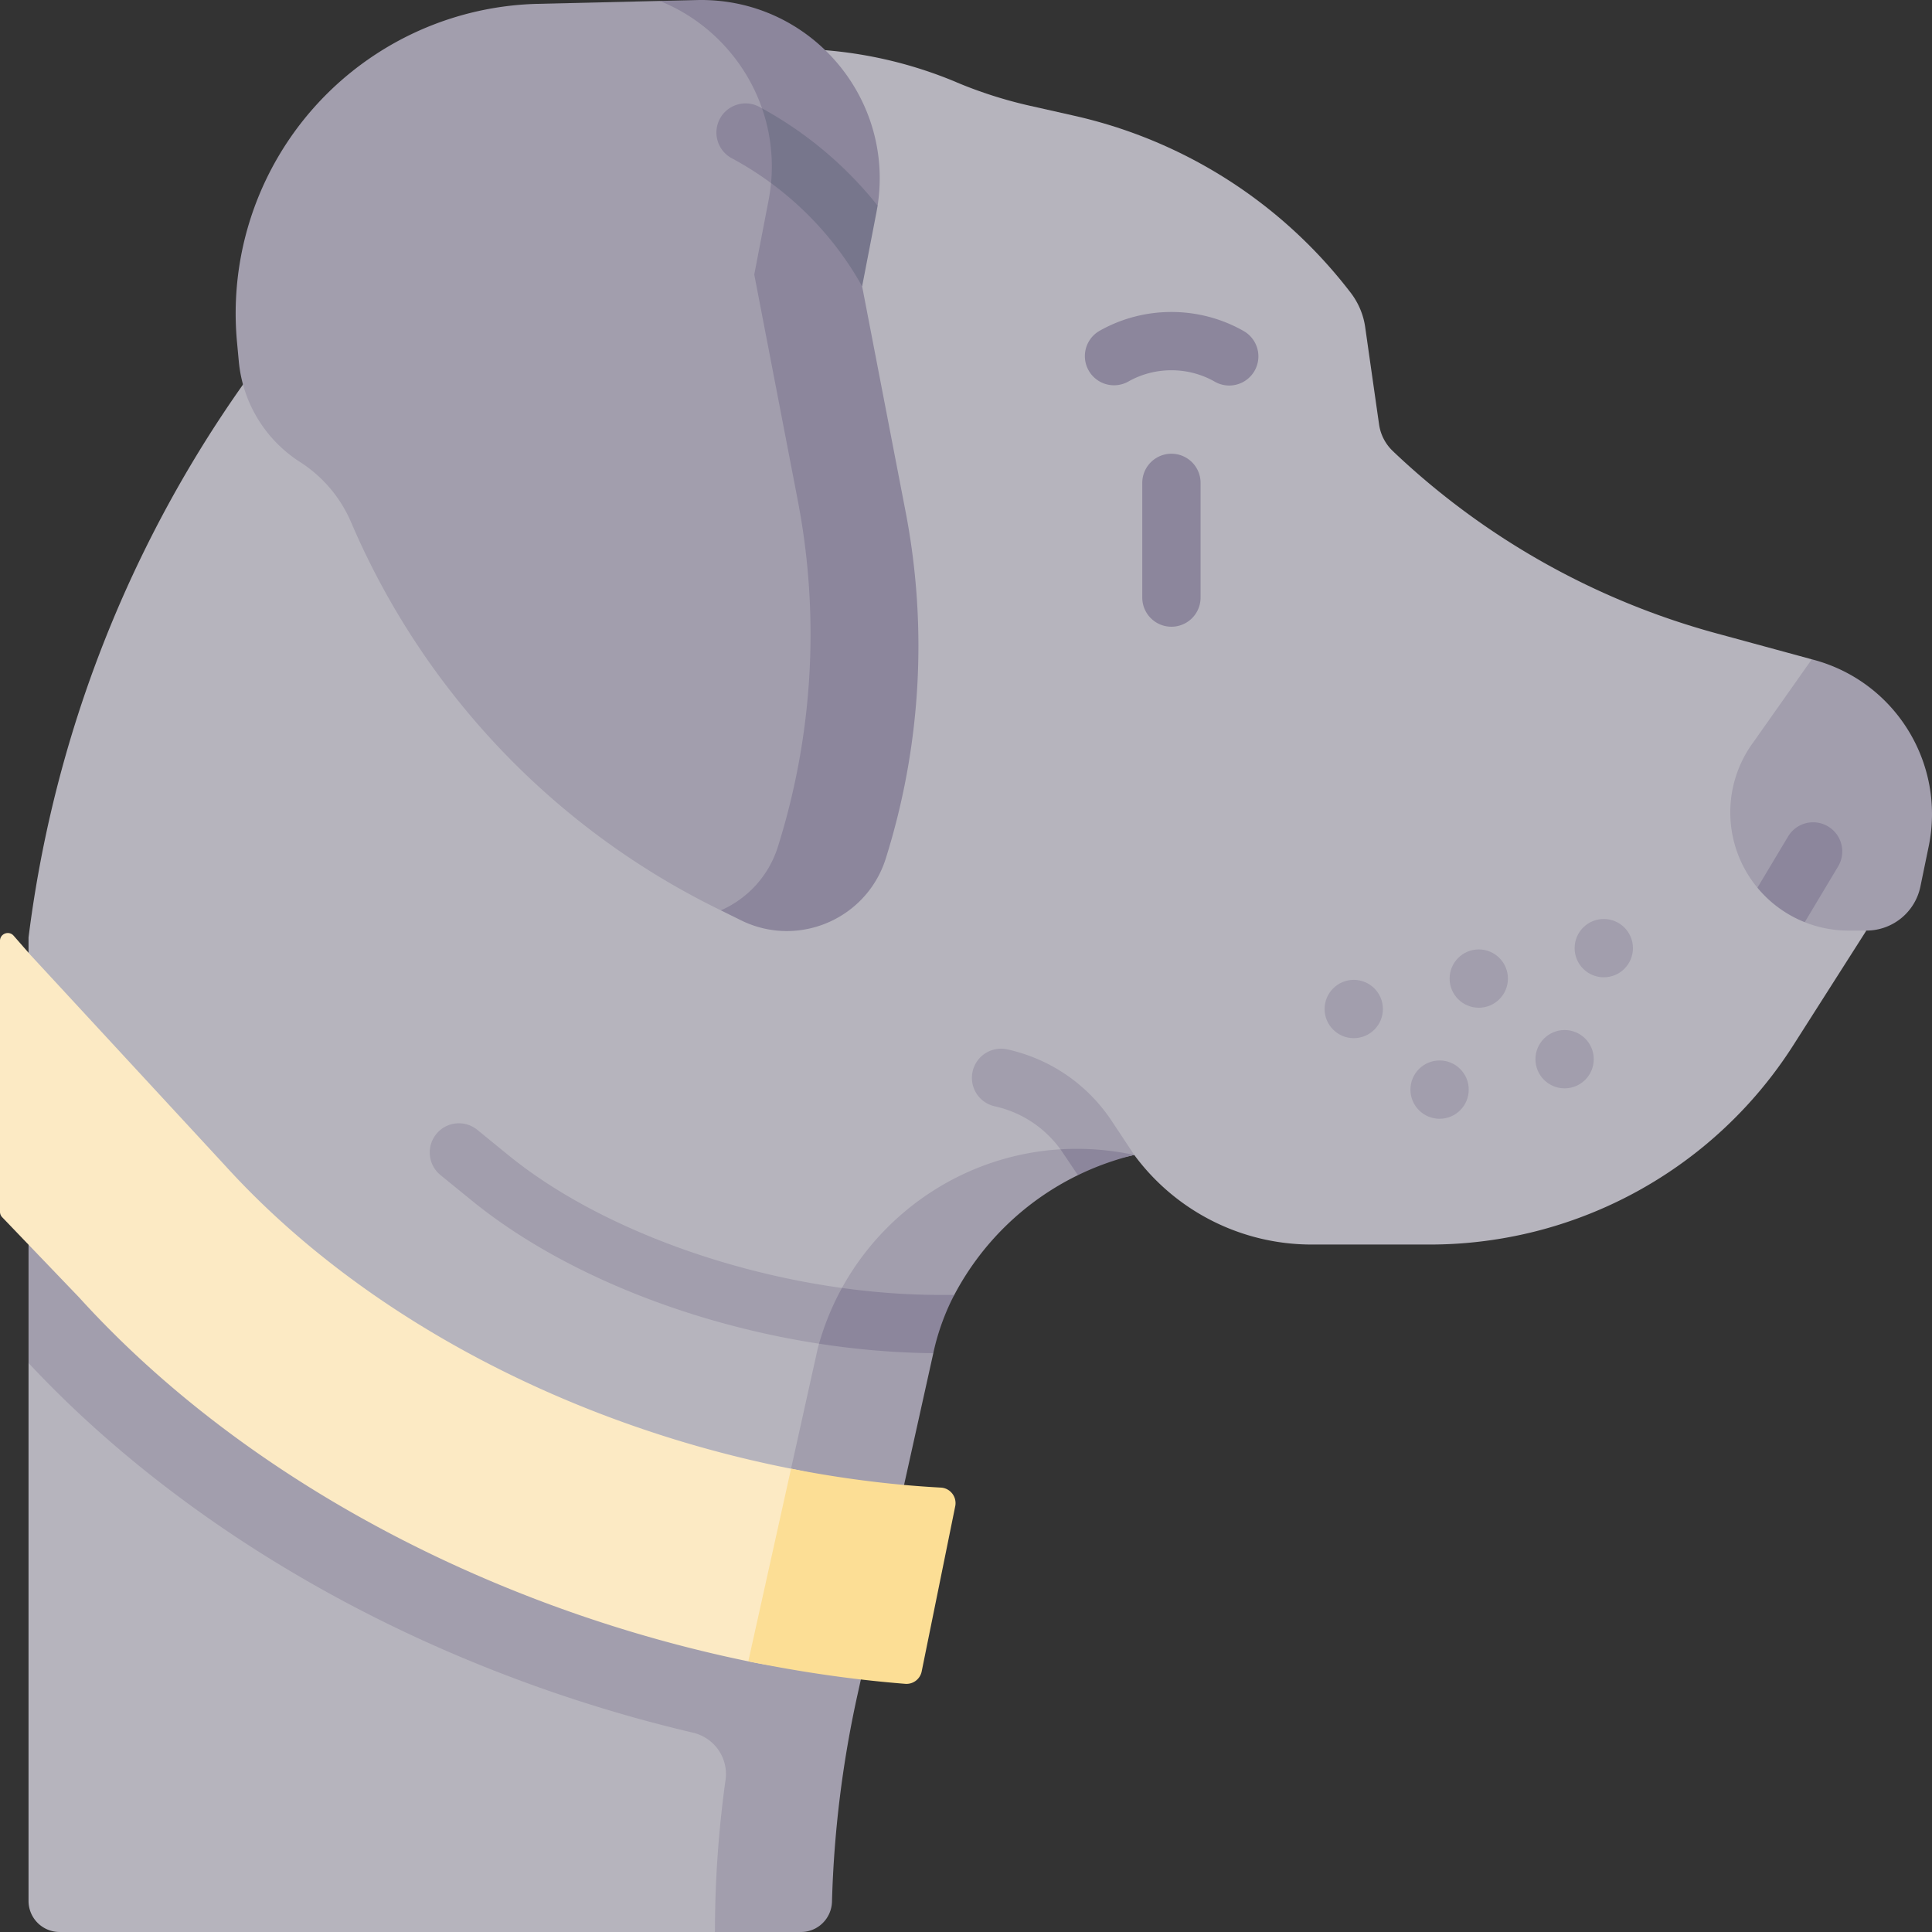 <svg xmlns="http://www.w3.org/2000/svg" viewBox="0 0 512 512"><rect x="0" y="0" width="512" height="512" fill="#333333" stroke="none"/><path d="m511.122 224.313-2.194 10.631a14.625 14.625 0 0 1-14.33 11.672l-8.161 2.627a31.33 31.33 0 0 1-26.455-14.536 31.27 31.27 0 0 1-4.883-16.792c0-6.562-2.14-22.882 1.939-28.404l23.107-14.791c.206.052.412.113.608.165 21.592 5.873 34.881 27.517 30.369 49.428z" fill="#a29ead"/><path d="M467.932 254.344a7.688 7.688 0 0 1-3.96-1.098 7.725 7.725 0 0 1-2.662-10.597l12.551-20.974a7.726 7.726 0 0 1 13.259 7.935l-12.551 20.974a7.72 7.72 0 0 1-6.637 3.76z" fill="#8c869c"/><path d="m494.598 246.617-19.336 30.349a114.23 114.23 0 0 1-58.401 46.358 113.134 113.134 0 0 1-18.698 4.852 113.6 113.6 0 0 1-19.254 1.638h-31.317a58.373 58.373 0 0 1-47.007-23.746c-23.5 3.089-47.557 18.111-57.189 37.591a55.738 55.738 0 0 0-4.44 12.609l-18.301 91.538c-4.605 20.727-7.951 36.749-7.951 57.981L189.47 512H15.803a8.24 8.24 0 0 1-8.241-8.241V361.213l5.217-16.957-5.217-24.627V248.45a323.729 323.729 0 0 1 93.015-189.325l5.697-5.656L182.6 12.911s18.718.01 26.939.021c15.03 0 29.896 2.987 43.762 8.787l.34.154a115.741 115.741 0 0 0 19.275 6.15l11.796 2.658a127.467 127.467 0 0 1 72.906 46.471l.237.299c2.132 2.761 3.461 5.903 3.935 9.241.989 6.954 2.751 19.316 3.678 25.765a12.068 12.068 0 0 0 3.678 7.108l.391.381a200.814 200.814 0 0 0 85.319 47.893c8.458 2.297 17.142 4.667 25.291 6.882l-15.473 21.953a31.264 31.264 0 0 0-6.13 18.615 31.27 31.27 0 0 0 4.883 16.792 31.333 31.333 0 0 0 26.455 14.536z" fill="#b6b4bd"/><g fill="#a29ead"><circle cx="425.02" cy="251.268" r="7.726"/><circle cx="391.889" cy="259.333" r="7.726"/><circle cx="358.759" cy="267.399" r="7.726"/><circle cx="381.505" cy="288.761" r="7.726"/><circle cx="414.635" cy="280.698" r="7.726"/></g><path d="m134.747 306.15-8.252-6.727c-3.307-2.699-8.18-2.205-10.868 1.102a7.733 7.733 0 0 0 1.102 10.879l8.262 6.727c28.034 22.848 72.058 38.185 114.399 40.242.73-5.121.883-10.242 2.431-15.363-39.247-1.603-81.486-16.007-107.074-36.86zM63.287 95.792l-.479-5.151a82.048 82.048 0 0 1 79.295-89.613l32.73-.777 10.192 1.455c30.176-.716 47.903 24.942 42.18 54.578l-3.785 19.602 11.199 58.748c5.896 30.577 8.178 56.828-1.163 86.534-5.053 16.069-19.297 28.548-34.405 21.099l-8.013-1.017-1.022-.504a203.179 203.179 0 0 1-96.971-102.338 35.558 35.558 0 0 0-13.523-15.964 35.553 35.553 0 0 1-16.235-26.652z" fill="#a29ead"/><path d="M234.746 227.497c-3.74 11.888-14.67 19.244-26.228 19.244-4.059 0-8.2-.907-12.125-2.843l-5.357-2.648c6.943-3.049 12.63-8.962 15.123-16.884a187.57 187.57 0 0 0 5.244-91.84l-11.517-59.771 3.781-19.604c4.461-23.076-8.592-44.782-28.835-52.9l9.859-.237c29.568-.696 52.359 25.543 47.883 54.486l-4.937 5.526.836 15.86L240 135.646a187.732 187.732 0 0 1-5.254 91.851z" fill="#8c869c"/><path d="M300.585 306.068c-5.202 1.257-18.564-.041-18.564-.041-.031-.031-.052-.072-.072-.103-4.234-6.531-10.745-11.054-18.327-12.743a7.723 7.723 0 0 1-5.872-9.22 7.73 7.73 0 0 1 9.22-5.862c11.548 2.565 21.459 9.436 27.907 19.357z" fill="#a29ead"/><path d="M220.826 42.101c-5.941-5.314-12.499-9.964-19.591-13.778-3.75-2.019-8.437-.608-10.456 3.152s-.608 8.437 3.142 10.456a86.682 86.682 0 0 1 26.155 21.582c.285-7.202.911-14.373.75-21.412z" fill="#8c869c"/><path d="M232.573 54.489v.01a60.584 60.584 0 0 1-.309 1.782l-3.791 19.604c-5.975-10.734-14.247-20.078-24.137-27.361a46.898 46.898 0 0 0-2.39-19.81 101.706 101.706 0 0 1 30.627 25.775z" fill="#77768c"/><path d="M310.44 166.088a7.726 7.726 0 0 1-7.726-7.726v-30.393a7.726 7.726 0 1 1 15.452 0v30.393a7.726 7.726 0 0 1-7.726 7.726zm15.311-63.92a7.68 7.68 0 0 1-3.821-1.017c-7.087-4.042-15.892-4.042-22.98 0a7.727 7.727 0 0 1-7.656-13.422c11.809-6.736 26.483-6.736 38.292 0a7.726 7.726 0 0 1-3.835 14.439z" fill="#8c869c"/><path d="M300.585 306.068c-4.479 1.08-13.708 2.75-13.708 2.75l-1.221 2.614a73.33 73.33 0 0 0-32.758 31.733c-.295.559-3.093 1.129-3.374 1.697a55.738 55.738 0 0 0-4.44 12.609l2.253 1.136-20.039 90.274a290.926 290.926 0 0 0-6.812 55.07c-.124 4.475-3.756 8.049-8.233 8.049H189.47c0-13.501.939-26.97 2.808-40.312.809-5.778-2.946-11.173-8.625-12.508a386.527 386.527 0 0 1-71.806-24.546c-40.816-18.646-76.789-43.988-104.285-73.421v-64.561c81.817 84.011 112.969 104.676 196.558 117.409l12.568-56.598c9.353-35.685 45.399-59.616 83.897-51.395z" fill="#a29ead"/><path d="M0 249.327c0-1.903 2.359-2.789 3.612-1.356l4.437 5.077 51.553 55.78c37.597 41.415 93.52 69.283 150.037 80.392 13.283 2.611 22.036 6.787 35.155 7.505 2.499.137 4.282 2.477 3.785 4.93l-6.758 38.977c-.413 2.035-2.276 3.459-4.346 3.294-13.757-1.095-25.254-.783-39.167-3.651-66.563-13.722-132.708-47.28-177.305-96.406L.573 322.568A2.062 2.062 0 0 1 0 321.141z" fill="#fceac4"/><path d="m253.145 399.165-8.89 43.782a4.115 4.115 0 0 1-4.347 3.286 332.307 332.307 0 0 1-11.765-1.154 348.164 348.164 0 0 1-29.834-4.811l11.332-51.055a292.955 292.955 0 0 0 29.947 4.316c3.266.288 6.521.525 9.766.701 2.503.145 4.286 2.483 3.791 4.935z" fill="#fcde95"/><path d="M247.337 358.607c-10.013-.093-20.183-.948-30.279-2.514a71.002 71.002 0 0 1 6.068-14.773c8.705 1.205 17.41 1.844 25.919 1.844h3.853c-2.051 3.862-4.302 9.448-5.561 15.443zm53.248-52.539a73.63 73.63 0 0 0-14.927 5.367l-3.636-5.408c-.031-.031-.052-.072-.072-.103-.299-.453-.598-.906-.917-1.339 6.365-.392 12.917.072 19.552 1.483z" fill="#8c869c"/></svg>
